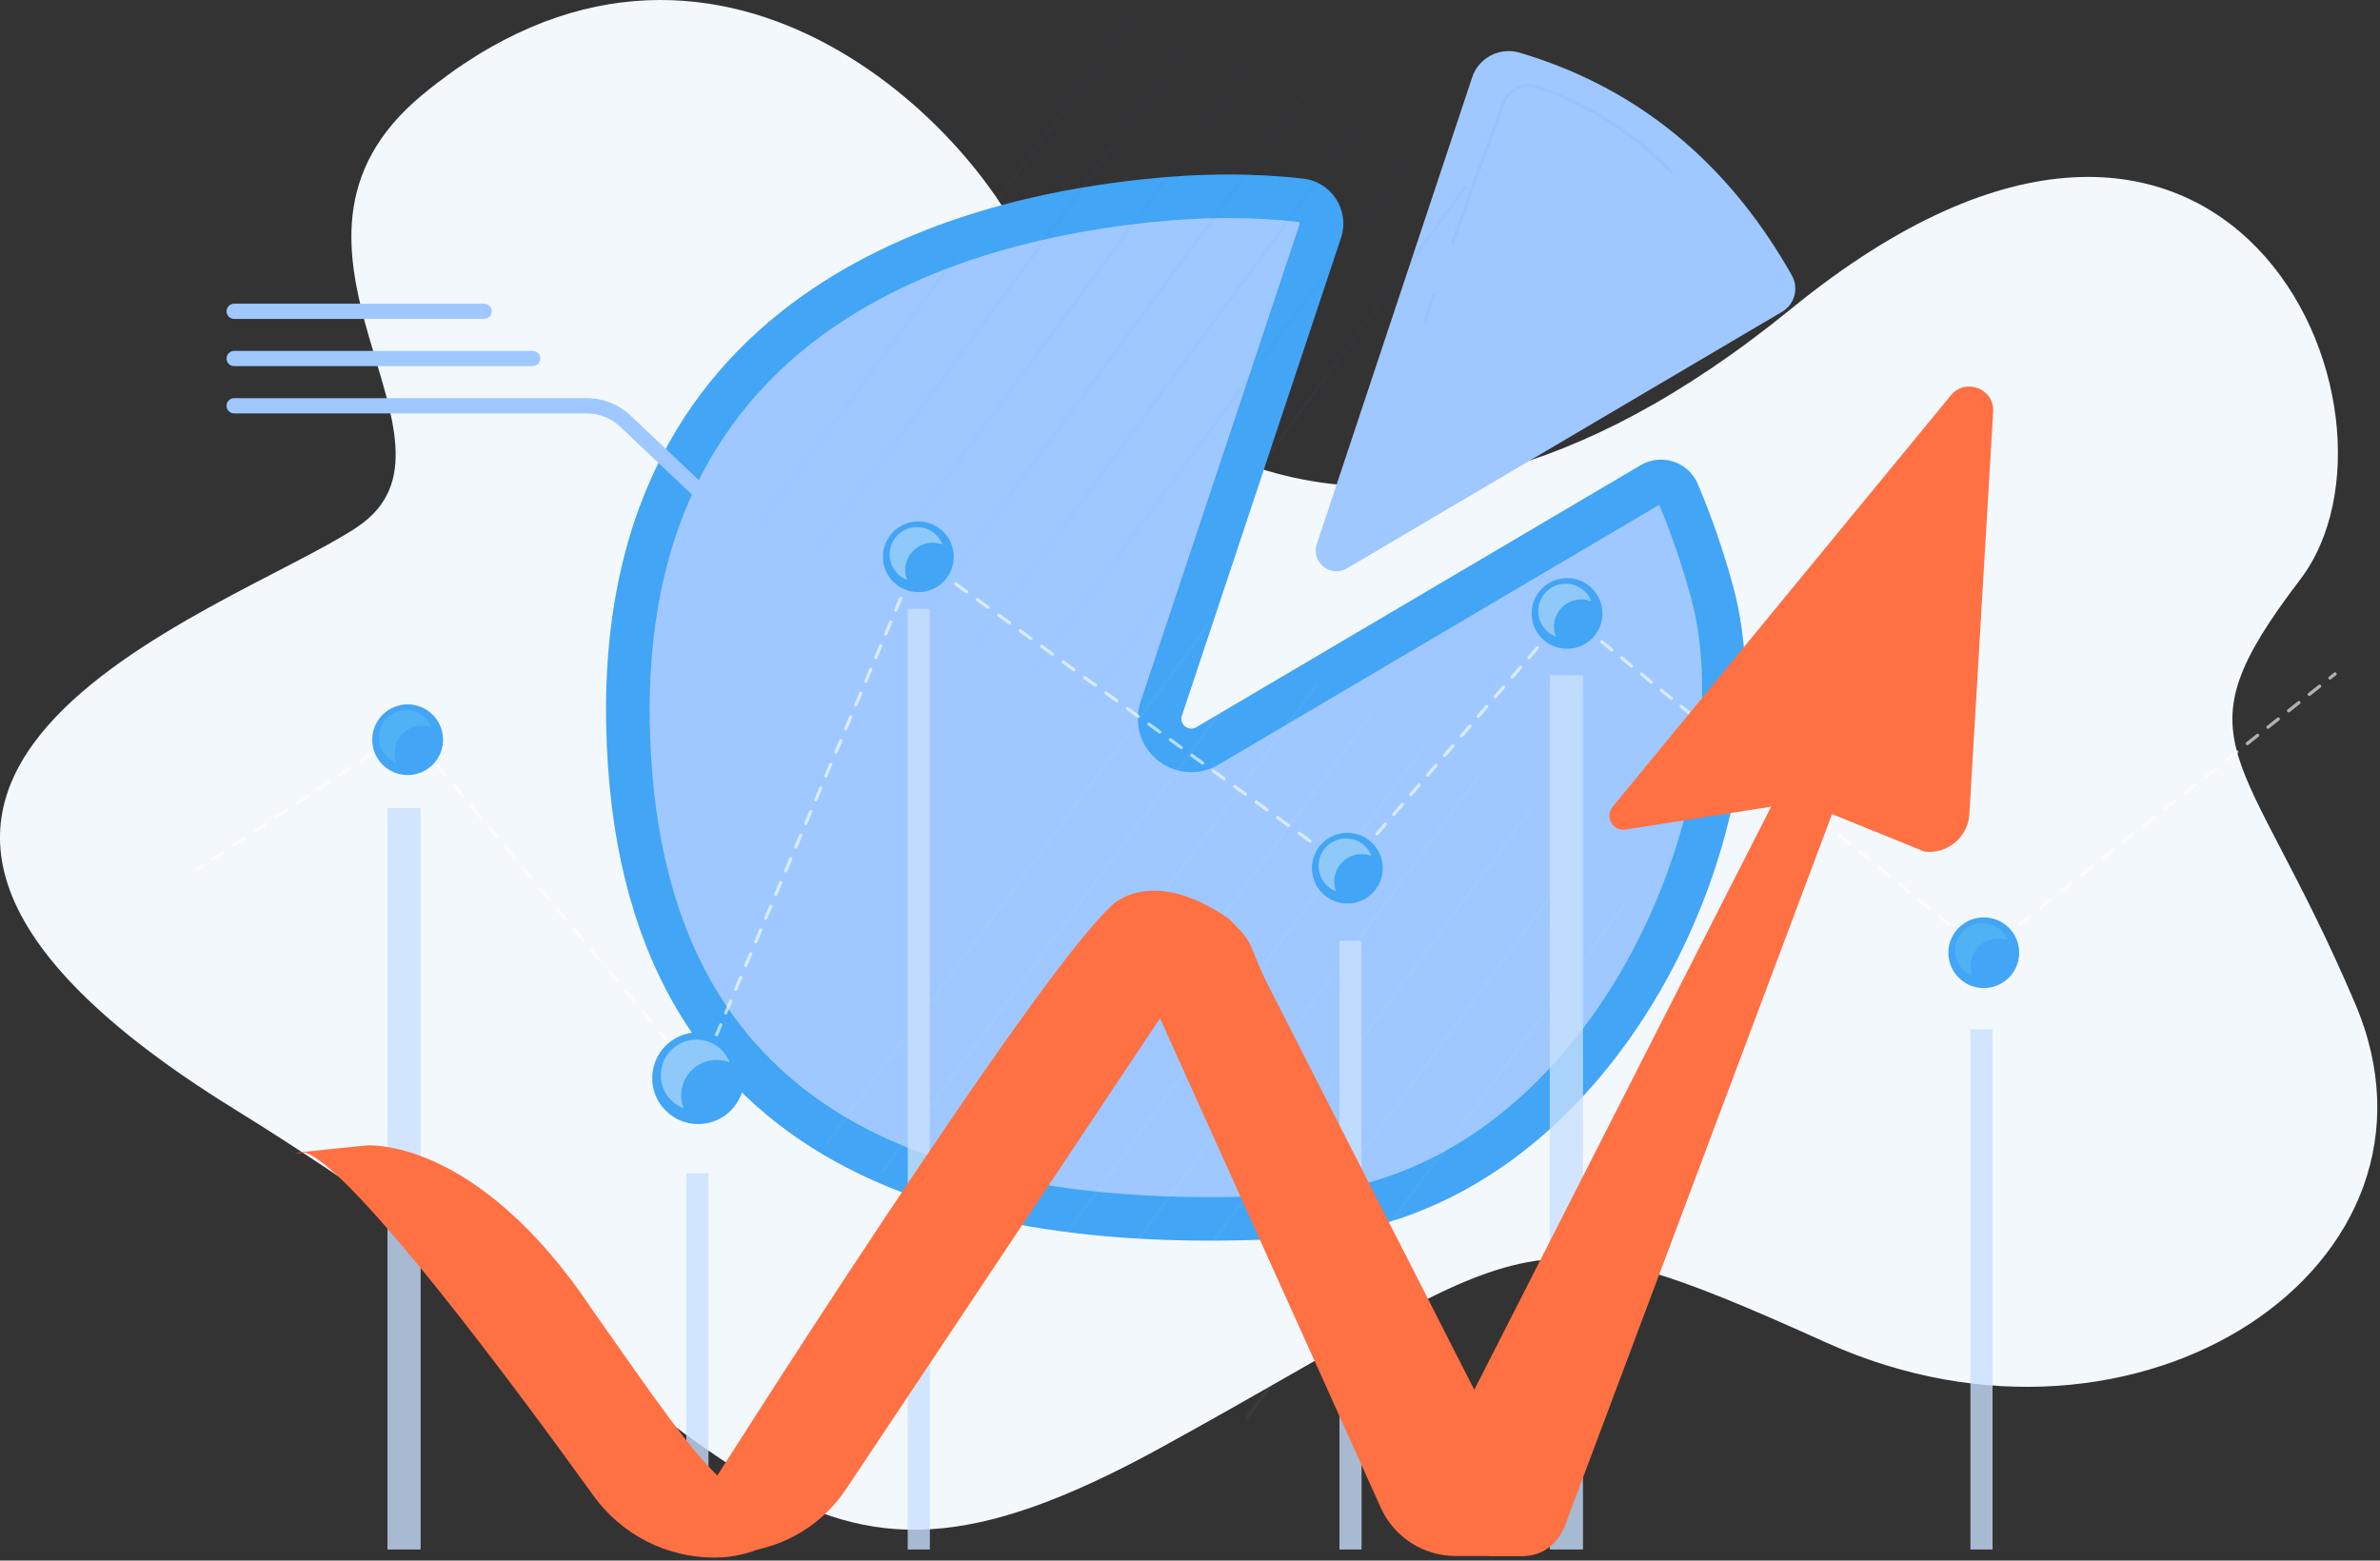 <svg width="215" height="141" viewBox="0 0 215 141" fill="none" xmlns="http://www.w3.org/2000/svg">
<rect x="0" y="0" width="215" height="141" fill="#333333" stroke="none"/>
<path d="M38.189 8.537C21.531 22.281 43.799 39.921 32.262 47.623C20.726 55.324 -27.052 70.343 21.062 100.14C69.175 129.937 70.498 149.681 104.845 130.813C139.192 111.946 136.724 108.556 164.99 121.311C193.256 134.065 222.798 114.221 212.753 90.671C202.709 67.121 196.314 67.414 207.783 52.374C219.253 37.334 201.316 -4.285 161.834 27.879C122.352 60.043 97.64 36.03 93.304 24.001C88.969 11.972 64.515 -13.181 38.189 8.537Z" fill="#F3F8FD"/>
<path d="M148.211 42.031L108.068 65.707C107.36 66.124 106.512 65.442 106.771 64.662L121.142 21.489C121.96 19.033 120.315 16.438 117.739 16.142C113.316 15.631 108.445 15.626 103.078 16.215C91.589 17.478 54.032 23.285 54.756 65.335C55.48 107.384 88.59 113.555 117.435 111.846C146.28 110.137 162.31 73.764 156.527 52.835C155.67 49.736 154.627 46.67 153.363 43.709C152.511 41.71 150.084 40.926 148.211 42.031Z" fill="#42A5F5"/>
<path d="M109.301 108.163C94.455 108.163 82.751 105.335 74.513 99.76C69.697 96.501 65.939 92.202 63.345 86.981C60.405 81.066 58.841 73.76 58.694 65.267C58.41 48.785 64.388 36.513 76.461 28.791C83.594 24.229 92.694 21.313 103.507 20.124C106.081 19.841 108.597 19.698 110.988 19.698C113.154 19.698 115.272 19.816 117.285 20.048C117.312 20.051 117.349 20.055 117.385 20.113C117.427 20.177 117.412 20.223 117.403 20.25L103.033 63.422C102.545 64.888 102.792 66.51 103.694 67.758C104.603 69.016 106.069 69.767 107.615 69.767C108.474 69.767 109.324 69.534 110.071 69.093L149.89 45.608C150.967 48.179 151.921 50.96 152.729 53.881C155.726 64.726 152.057 80.338 143.807 91.845C140.448 96.532 136.544 100.293 132.207 103.024C127.544 105.96 122.495 107.607 117.2 107.921C114.48 108.082 111.823 108.164 109.302 108.164C109.302 108.163 109.302 108.163 109.301 108.163Z" fill="#9EC8FF"/>
<path d="M161.864 24.874C156.699 15.724 148.911 8.199 137.274 4.759C135.479 4.227 133.583 5.21 132.992 6.984L118.957 49.15C118.411 50.79 120.195 52.228 121.686 51.349L160.989 28.168C162.133 27.492 162.517 26.03 161.864 24.874Z" fill="#9EC8FF"/>
<g opacity="0.54">
<path opacity="0.54" d="M131.233 22.01C131.217 22.01 131.2 22.007 131.183 22.001C131.107 21.974 131.067 21.889 131.095 21.812C132.676 17.428 134.628 12.095 135.651 9.306C136.137 7.98 137.62 7.272 138.955 7.729C141.633 8.646 146.771 10.866 151.091 15.453C151.147 15.512 151.144 15.605 151.084 15.661C151.025 15.717 150.932 15.714 150.876 15.654C146.599 11.114 141.511 8.915 138.858 8.007C137.674 7.601 136.358 8.229 135.928 9.406C134.904 12.194 132.952 17.527 131.372 21.911C131.351 21.973 131.293 22.01 131.233 22.01Z" fill="#91B3FA"/>
<path opacity="0.54" d="M128.778 29.054C128.769 29.054 128.761 29.053 128.752 29.052C128.671 29.038 128.618 28.962 128.632 28.881C128.643 28.817 128.677 28.624 129.38 26.617C129.406 26.541 129.491 26.5 129.568 26.527C129.644 26.553 129.685 26.638 129.658 26.714C129.085 28.355 128.941 28.826 128.922 28.933C128.91 29.004 128.849 29.054 128.778 29.054Z" fill="#91B3FA"/>
</g>
<path d="M65.846 47.584C65.676 47.584 65.506 47.521 65.372 47.396L56.012 38.545C55.199 37.775 54.132 37.352 53.011 37.352H21.154C20.773 37.352 20.464 37.044 20.464 36.664C20.464 36.283 20.773 35.975 21.154 35.975H53.011C54.487 35.975 55.889 36.533 56.961 37.546L66.32 46.396C66.597 46.657 66.609 47.093 66.347 47.368C66.211 47.512 66.029 47.584 65.846 47.584Z" fill="#9EC8FF"/>
<path d="M48.121 33.084H21.154C20.774 33.084 20.465 32.775 20.465 32.395C20.465 32.015 20.774 31.706 21.154 31.706H48.121C48.501 31.706 48.81 32.015 48.81 32.395C48.809 32.776 48.501 33.084 48.121 33.084Z" fill="#9EC8FF"/>
<path d="M43.733 28.816H21.155C20.775 28.816 20.466 28.508 20.466 28.128C20.466 27.748 20.775 27.439 21.155 27.439H43.733C44.114 27.439 44.423 27.748 44.423 28.128C44.423 28.508 44.114 28.816 43.733 28.816Z" fill="#9EC8FF"/>
<g opacity="0.19">
<path opacity="0.19" d="M68.665 47.419C68.634 47.419 68.604 47.411 68.577 47.391C68.511 47.343 68.498 47.251 68.546 47.185L102.844 0.527C102.892 0.461 102.985 0.447 103.05 0.495C103.116 0.544 103.13 0.636 103.082 0.702L68.784 47.36C68.754 47.399 68.71 47.419 68.665 47.419Z" fill="url(#paint0_linear)"/>
<path opacity="0.19" d="M73.564 50.142C73.533 50.142 73.503 50.133 73.476 50.114C73.41 50.066 73.397 49.973 73.445 49.907L107.743 3.251C107.791 3.185 107.883 3.171 107.949 3.219C108.015 3.267 108.029 3.36 107.981 3.425L73.683 50.081C73.654 50.121 73.609 50.142 73.564 50.142Z" fill="url(#paint1_linear)"/>
<path opacity="0.19" d="M78.463 52.864C78.433 52.864 78.402 52.855 78.376 52.835C78.31 52.787 78.296 52.695 78.344 52.629L112.642 5.972C112.69 5.906 112.783 5.893 112.849 5.941C112.915 5.989 112.928 6.081 112.88 6.147L78.582 52.804C78.553 52.843 78.508 52.864 78.463 52.864Z" fill="url(#paint2_linear)"/>
<path opacity="0.19" d="M83.362 55.586C83.332 55.586 83.301 55.577 83.275 55.558C83.209 55.51 83.195 55.417 83.243 55.352L117.541 8.694C117.589 8.628 117.682 8.614 117.748 8.662C117.814 8.71 117.827 8.803 117.779 8.868L83.481 55.526C83.453 55.565 83.407 55.586 83.362 55.586Z" fill="url(#paint3_linear)"/>
<path opacity="0.19" d="M88.262 58.308C88.231 58.308 88.201 58.299 88.174 58.279C88.109 58.231 88.095 58.139 88.143 58.073L122.441 11.415C122.489 11.35 122.582 11.336 122.648 11.384C122.713 11.432 122.727 11.524 122.679 11.59L88.381 58.248C88.353 58.287 88.307 58.308 88.262 58.308Z" fill="url(#paint4_linear)"/>
<path opacity="0.19" d="M93.162 61.031C93.131 61.031 93.1 61.022 93.074 61.002C93.008 60.954 92.994 60.862 93.042 60.796L127.34 14.139C127.389 14.073 127.481 14.059 127.547 14.107C127.613 14.156 127.627 14.248 127.578 14.314L93.281 60.971C93.251 61.01 93.207 61.031 93.162 61.031Z" fill="url(#paint5_linear)"/>
<path opacity="0.19" d="M98.06 63.752C98.03 63.752 97.999 63.743 97.973 63.723C97.907 63.675 97.893 63.583 97.941 63.517L132.239 16.859C132.287 16.794 132.38 16.78 132.446 16.828C132.512 16.876 132.525 16.968 132.477 17.034L98.179 63.692C98.151 63.731 98.106 63.752 98.06 63.752Z" fill="url(#paint6_linear)"/>
</g>
<g opacity="0.19">
<path opacity="0.19" d="M74.767 103.354C74.736 103.354 74.706 103.345 74.679 103.325C74.613 103.277 74.6 103.185 74.648 103.119L108.946 56.461C108.994 56.395 109.087 56.382 109.152 56.43C109.218 56.478 109.232 56.57 109.184 56.636L74.886 103.294C74.856 103.333 74.812 103.354 74.767 103.354Z" fill="white"/>
<path opacity="0.19" d="M79.666 106.077C79.635 106.077 79.605 106.068 79.578 106.048C79.512 106 79.499 105.908 79.547 105.842L113.845 59.185C113.893 59.119 113.986 59.105 114.051 59.154C114.117 59.202 114.131 59.294 114.083 59.36L79.785 106.017C79.756 106.056 79.711 106.077 79.666 106.077Z" fill="white"/>
<path opacity="0.19" d="M84.565 108.798C84.535 108.798 84.504 108.789 84.478 108.77C84.412 108.722 84.398 108.629 84.446 108.563L118.744 61.907C118.792 61.841 118.885 61.827 118.951 61.875C119.017 61.923 119.03 62.016 118.982 62.081L84.684 108.738C84.655 108.778 84.611 108.798 84.565 108.798Z" fill="white"/>
<path opacity="0.19" d="M89.464 111.521C89.434 111.521 89.403 111.512 89.377 111.492C89.311 111.444 89.297 111.352 89.345 111.286L123.643 64.629C123.691 64.563 123.784 64.549 123.85 64.597C123.916 64.646 123.929 64.738 123.881 64.804L89.583 111.461C89.555 111.5 89.509 111.521 89.464 111.521Z" fill="white"/>
<path opacity="0.19" d="M94.364 114.242C94.333 114.242 94.303 114.234 94.276 114.214C94.21 114.166 94.196 114.073 94.245 114.008L128.542 67.35C128.591 67.284 128.683 67.27 128.749 67.318C128.815 67.367 128.829 67.459 128.781 67.525L94.483 114.183C94.454 114.222 94.409 114.242 94.364 114.242Z" fill="white"/>
<path opacity="0.19" d="M99.263 116.965C99.233 116.965 99.203 116.956 99.176 116.936C99.11 116.888 99.096 116.796 99.144 116.73L133.442 70.072C133.491 70.006 133.583 69.993 133.649 70.041C133.715 70.089 133.729 70.181 133.68 70.247L99.382 116.905C99.353 116.944 99.309 116.965 99.263 116.965Z" fill="white"/>
<path opacity="0.19" d="M108.177 124.492C108.146 124.492 108.116 124.483 108.089 124.464C108.023 124.415 108.009 124.323 108.058 124.257L142.356 77.599C142.404 77.534 142.496 77.52 142.562 77.568C142.628 77.616 142.642 77.708 142.594 77.774L108.296 124.432C108.267 124.471 108.222 124.492 108.177 124.492Z" fill="white"/>
<path opacity="0.19" d="M112.633 128.256C112.603 128.256 112.572 128.247 112.546 128.227C112.48 128.179 112.466 128.087 112.514 128.021L146.812 81.364C146.86 81.299 146.953 81.285 147.019 81.333C147.085 81.381 147.098 81.473 147.05 81.539L112.752 128.196C112.724 128.235 112.678 128.256 112.633 128.256Z" fill="white"/>
<path opacity="0.19" d="M104.162 119.688C104.132 119.688 104.101 119.679 104.075 119.659C104.009 119.611 103.995 119.519 104.043 119.453L138.341 72.795C138.39 72.729 138.482 72.715 138.548 72.763C138.614 72.812 138.628 72.904 138.579 72.97L104.281 119.628C104.253 119.666 104.208 119.688 104.162 119.688Z" fill="white"/>
</g>
<path opacity="0.61" d="M17.779 78.737C17.731 78.737 17.685 78.715 17.656 78.671C17.611 78.604 17.63 78.512 17.697 78.467L18.188 78.14C18.256 78.095 18.348 78.114 18.393 78.181C18.438 78.249 18.42 78.341 18.352 78.386L17.861 78.713C17.836 78.729 17.808 78.737 17.779 78.737Z" fill="white"/>
<path opacity="0.61" d="M19.221 77.778C19.173 77.778 19.127 77.756 19.098 77.713C19.053 77.645 19.072 77.553 19.14 77.508L20.09 76.877C20.158 76.832 20.25 76.85 20.295 76.918C20.34 76.986 20.321 77.077 20.253 77.122L19.303 77.754C19.279 77.771 19.25 77.778 19.221 77.778ZM21.123 76.514C21.075 76.514 21.029 76.492 21 76.449C20.955 76.381 20.974 76.29 21.042 76.244L21.992 75.613C22.06 75.568 22.151 75.586 22.197 75.654C22.242 75.722 22.223 75.813 22.155 75.858L21.205 76.49C21.179 76.507 21.151 76.514 21.123 76.514ZM23.024 75.251C22.976 75.251 22.93 75.229 22.901 75.186C22.856 75.118 22.875 75.026 22.942 74.981L23.893 74.35C23.961 74.305 24.052 74.323 24.098 74.391C24.143 74.459 24.124 74.55 24.056 74.595L23.106 75.227C23.081 75.243 23.053 75.251 23.024 75.251ZM24.926 73.987C24.878 73.987 24.831 73.965 24.803 73.921C24.758 73.854 24.776 73.762 24.844 73.717L25.795 73.086C25.863 73.04 25.954 73.059 25.999 73.127C26.045 73.195 26.026 73.286 25.958 73.331L25.008 73.963C24.982 73.979 24.953 73.987 24.926 73.987ZM26.827 72.723C26.779 72.723 26.732 72.701 26.704 72.657C26.659 72.59 26.677 72.498 26.745 72.453L27.696 71.822C27.763 71.776 27.855 71.795 27.9 71.863C27.945 71.931 27.927 72.022 27.859 72.067L26.909 72.699C26.884 72.715 26.855 72.723 26.827 72.723ZM28.729 71.459C28.68 71.459 28.634 71.437 28.606 71.393C28.56 71.326 28.579 71.234 28.647 71.189L29.597 70.558C29.665 70.512 29.757 70.531 29.802 70.599C29.847 70.667 29.829 70.758 29.761 70.803L28.81 71.435C28.785 71.451 28.756 71.459 28.729 71.459ZM30.631 70.196C30.582 70.196 30.536 70.174 30.508 70.13C30.462 70.062 30.481 69.971 30.549 69.926L31.499 69.294C31.567 69.249 31.659 69.268 31.704 69.336C31.749 69.403 31.73 69.495 31.663 69.54L30.712 70.172C30.686 70.187 30.658 70.196 30.631 70.196ZM32.531 68.932C32.483 68.932 32.437 68.909 32.408 68.866C32.363 68.799 32.382 68.707 32.45 68.662L33.4 68.03C33.468 67.985 33.559 68.004 33.605 68.072C33.65 68.139 33.631 68.231 33.563 68.276L32.613 68.907C32.587 68.924 32.56 68.932 32.531 68.932ZM34.433 67.668C34.386 67.668 34.339 67.645 34.31 67.602C34.265 67.534 34.284 67.443 34.352 67.398L35.302 66.766C35.37 66.721 35.461 66.74 35.507 66.808C35.552 66.875 35.533 66.967 35.465 67.012L34.515 67.644C34.489 67.66 34.461 67.668 34.433 67.668Z" fill="white"/>
<path opacity="0.61" d="M37.203 66.531C37.161 66.531 37.118 66.513 37.09 66.478L36.797 66.126L36.416 66.379C36.348 66.425 36.257 66.406 36.211 66.338C36.166 66.27 36.185 66.179 36.253 66.134L36.743 65.807C36.806 65.765 36.891 65.777 36.938 65.835L37.316 66.288C37.368 66.351 37.359 66.443 37.297 66.495C37.27 66.519 37.236 66.531 37.203 66.531Z" fill="white"/>
<path opacity="0.61" d="M61.922 96.186C61.88 96.186 61.837 96.168 61.809 96.132L61.036 95.205C60.984 95.142 60.993 95.05 61.055 94.998C61.118 94.946 61.211 94.955 61.263 95.017L62.035 95.944C62.087 96.007 62.078 96.099 62.016 96.151C61.989 96.174 61.955 96.186 61.922 96.186ZM60.377 94.332C60.335 94.332 60.293 94.314 60.264 94.279L59.492 93.352C59.44 93.289 59.448 93.197 59.51 93.145C59.573 93.093 59.666 93.102 59.718 93.163L60.49 94.091C60.542 94.153 60.534 94.246 60.472 94.298C60.444 94.32 60.411 94.332 60.377 94.332ZM58.833 92.478C58.79 92.478 58.748 92.46 58.719 92.425L57.947 91.498C57.895 91.435 57.904 91.342 57.966 91.29C58.029 91.238 58.121 91.247 58.173 91.309L58.946 92.236C58.998 92.299 58.989 92.391 58.927 92.443C58.899 92.467 58.865 92.478 58.833 92.478ZM57.287 90.624C57.245 90.624 57.202 90.607 57.174 90.571L56.401 89.644C56.349 89.581 56.358 89.489 56.42 89.437C56.483 89.385 56.575 89.394 56.628 89.456L57.4 90.383C57.452 90.446 57.443 90.538 57.381 90.59C57.354 90.614 57.32 90.624 57.287 90.624ZM55.742 88.771C55.7 88.771 55.658 88.753 55.629 88.718L54.857 87.791C54.804 87.728 54.813 87.636 54.875 87.584C54.938 87.532 55.031 87.54 55.083 87.602L55.855 88.529C55.907 88.592 55.899 88.685 55.837 88.737C55.809 88.76 55.776 88.771 55.742 88.771ZM54.197 86.918C54.155 86.918 54.113 86.9 54.084 86.865L53.312 85.938C53.26 85.875 53.269 85.782 53.331 85.73C53.394 85.678 53.486 85.687 53.538 85.749L54.311 86.676C54.363 86.739 54.354 86.831 54.292 86.883C54.264 86.907 54.231 86.918 54.197 86.918ZM52.653 85.064C52.611 85.064 52.568 85.047 52.54 85.011L51.767 84.085C51.715 84.022 51.724 83.93 51.786 83.878C51.849 83.826 51.941 83.835 51.994 83.897L52.766 84.824C52.818 84.887 52.809 84.979 52.747 85.031C52.72 85.054 52.686 85.064 52.653 85.064ZM51.108 83.211C51.066 83.211 51.023 83.193 50.995 83.158L50.223 82.231C50.17 82.168 50.179 82.076 50.241 82.024C50.304 81.972 50.397 81.98 50.449 82.042L51.221 82.969C51.273 83.032 51.264 83.125 51.203 83.177C51.174 83.2 51.141 83.211 51.108 83.211ZM49.562 81.358C49.52 81.358 49.478 81.34 49.449 81.305L48.677 80.377C48.625 80.315 48.634 80.222 48.696 80.17C48.759 80.118 48.851 80.127 48.903 80.189L49.676 81.115C49.728 81.178 49.719 81.27 49.657 81.322C49.629 81.347 49.596 81.358 49.562 81.358ZM48.018 79.504C47.975 79.504 47.933 79.487 47.905 79.451L47.132 78.524C47.08 78.461 47.089 78.369 47.151 78.317C47.214 78.265 47.306 78.274 47.359 78.336L48.131 79.263C48.183 79.326 48.174 79.418 48.112 79.47C48.085 79.494 48.051 79.504 48.018 79.504ZM46.473 77.651C46.431 77.651 46.389 77.633 46.36 77.598L45.588 76.671C45.535 76.608 45.544 76.516 45.606 76.464C45.669 76.412 45.762 76.42 45.814 76.482L46.586 77.408C46.638 77.471 46.63 77.564 46.568 77.616C46.54 77.64 46.507 77.651 46.473 77.651ZM44.928 75.798C44.886 75.798 44.844 75.78 44.815 75.745L44.043 74.817C43.991 74.755 44 74.662 44.062 74.61C44.125 74.558 44.217 74.567 44.269 74.629L45.041 75.556C45.094 75.619 45.085 75.711 45.023 75.763C44.994 75.787 44.961 75.798 44.928 75.798ZM43.383 73.944C43.34 73.944 43.298 73.927 43.27 73.891L42.497 72.965C42.445 72.902 42.454 72.81 42.516 72.758C42.579 72.706 42.671 72.715 42.724 72.776L43.496 73.704C43.548 73.767 43.539 73.859 43.477 73.911C43.45 73.933 43.416 73.944 43.383 73.944ZM41.838 72.091C41.796 72.091 41.753 72.073 41.725 72.038L40.953 71.111C40.9 71.048 40.909 70.956 40.971 70.904C41.034 70.852 41.127 70.86 41.179 70.922L41.951 71.849C42.003 71.912 41.995 72.005 41.932 72.057C41.905 72.08 41.871 72.091 41.838 72.091ZM40.293 70.238C40.251 70.238 40.209 70.22 40.18 70.185L39.408 69.257C39.356 69.195 39.365 69.102 39.427 69.05C39.489 68.998 39.582 69.007 39.634 69.069L40.407 69.995C40.459 70.058 40.45 70.15 40.388 70.202C40.36 70.227 40.327 70.238 40.293 70.238ZM38.749 68.384C38.706 68.384 38.664 68.367 38.636 68.331L37.863 67.404C37.811 67.341 37.82 67.249 37.882 67.197C37.945 67.145 38.037 67.154 38.09 67.216L38.862 68.143C38.914 68.206 38.905 68.298 38.843 68.35C38.815 68.373 38.781 68.384 38.749 68.384Z" fill="white"/>
<path opacity="0.61" d="M63.072 97.565C63.029 97.565 62.986 97.545 62.959 97.511L62.581 97.059C62.529 96.996 62.538 96.903 62.6 96.852C62.663 96.799 62.755 96.808 62.807 96.87L63.03 97.137L63.164 96.817C63.196 96.743 63.282 96.707 63.357 96.739C63.432 96.77 63.467 96.856 63.436 96.931L63.207 97.474C63.187 97.521 63.144 97.555 63.093 97.563C63.087 97.565 63.079 97.565 63.072 97.565Z" fill="white"/>
<path opacity="0.61" d="M63.753 95.952C63.734 95.952 63.714 95.948 63.696 95.94C63.621 95.909 63.586 95.822 63.617 95.748L64.069 94.677C64.1 94.602 64.187 94.567 64.261 94.598C64.336 94.63 64.372 94.716 64.34 94.791L63.889 95.861C63.865 95.917 63.811 95.952 63.753 95.952ZM64.657 93.811C64.638 93.811 64.619 93.807 64.6 93.799C64.525 93.767 64.49 93.681 64.521 93.606L64.973 92.536C65.004 92.461 65.091 92.426 65.166 92.457C65.24 92.489 65.276 92.575 65.244 92.65L64.793 93.72C64.769 93.777 64.714 93.811 64.657 93.811ZM65.56 91.671C65.541 91.671 65.522 91.667 65.503 91.659C65.428 91.627 65.393 91.541 65.424 91.466L65.876 90.396C65.907 90.321 65.994 90.286 66.069 90.317C66.144 90.349 66.179 90.435 66.147 90.51L65.696 91.58C65.673 91.636 65.618 91.671 65.56 91.671ZM66.464 89.529C66.446 89.529 66.426 89.525 66.407 89.518C66.332 89.486 66.297 89.4 66.329 89.325L66.78 88.254C66.812 88.18 66.898 88.144 66.973 88.176C67.048 88.207 67.083 88.294 67.052 88.368L66.6 89.439C66.576 89.496 66.521 89.529 66.464 89.529ZM67.368 87.389C67.35 87.389 67.33 87.385 67.311 87.377C67.237 87.346 67.201 87.26 67.233 87.185L67.684 86.114C67.716 86.04 67.802 86.004 67.877 86.036C67.952 86.067 67.987 86.154 67.956 86.228L67.504 87.299C67.481 87.355 67.425 87.389 67.368 87.389ZM68.272 85.248C68.253 85.248 68.233 85.244 68.215 85.236C68.14 85.205 68.104 85.118 68.136 85.044L68.588 83.973C68.619 83.899 68.706 83.863 68.78 83.895C68.855 83.926 68.891 84.013 68.859 84.087L68.407 85.158C68.384 85.215 68.33 85.248 68.272 85.248ZM69.176 83.108C69.157 83.108 69.138 83.104 69.119 83.096C69.044 83.065 69.009 82.978 69.04 82.904L69.492 81.833C69.523 81.758 69.61 81.723 69.684 81.754C69.759 81.786 69.795 81.872 69.763 81.947L69.312 83.018C69.288 83.074 69.233 83.108 69.176 83.108ZM70.079 80.967C70.06 80.967 70.041 80.963 70.022 80.955C69.947 80.924 69.912 80.837 69.943 80.763L70.395 79.692C70.426 79.617 70.513 79.582 70.588 79.613C70.662 79.645 70.698 79.731 70.666 79.806L70.215 80.876C70.191 80.933 70.137 80.967 70.079 80.967ZM70.983 78.827C70.965 78.827 70.945 78.823 70.926 78.815C70.851 78.784 70.816 78.697 70.847 78.622L71.299 77.552C71.331 77.477 71.417 77.442 71.492 77.473C71.567 77.505 71.602 77.591 71.571 77.666L71.119 78.736C71.095 78.792 71.04 78.827 70.983 78.827ZM71.886 76.686C71.868 76.686 71.848 76.682 71.829 76.674C71.755 76.642 71.719 76.556 71.751 76.481L72.202 75.411C72.234 75.336 72.32 75.301 72.395 75.332C72.47 75.364 72.505 75.45 72.474 75.525L72.022 76.595C72 76.652 71.945 76.686 71.886 76.686ZM72.791 74.545C72.772 74.545 72.752 74.541 72.734 74.534C72.659 74.502 72.623 74.416 72.655 74.341L73.106 73.271C73.138 73.196 73.225 73.161 73.299 73.192C73.374 73.223 73.409 73.31 73.378 73.385L72.926 74.455C72.903 74.511 72.848 74.545 72.791 74.545ZM73.695 72.404C73.676 72.404 73.656 72.4 73.638 72.392C73.563 72.361 73.528 72.275 73.559 72.2L74.011 71.129C74.042 71.055 74.129 71.019 74.204 71.051C74.278 71.082 74.314 71.169 74.282 71.243L73.831 72.314C73.807 72.371 73.752 72.404 73.695 72.404ZM74.598 70.264C74.579 70.264 74.56 70.26 74.541 70.252C74.466 70.221 74.431 70.135 74.462 70.06L74.914 68.989C74.945 68.915 75.032 68.879 75.107 68.911C75.181 68.942 75.217 69.029 75.185 69.103L74.734 70.174C74.71 70.23 74.656 70.264 74.598 70.264ZM75.502 68.123C75.484 68.123 75.464 68.119 75.445 68.111C75.37 68.08 75.335 67.993 75.366 67.919L75.818 66.848C75.85 66.773 75.936 66.738 76.011 66.77C76.086 66.801 76.121 66.888 76.09 66.962L75.638 68.033C75.614 68.09 75.559 68.123 75.502 68.123ZM76.405 65.983C76.387 65.983 76.367 65.979 76.348 65.971C76.273 65.94 76.238 65.853 76.27 65.779L76.721 64.708C76.753 64.633 76.839 64.598 76.914 64.629C76.989 64.661 77.024 64.747 76.993 64.822L76.541 65.892C76.518 65.948 76.463 65.983 76.405 65.983ZM77.31 63.842C77.291 63.842 77.271 63.838 77.252 63.83C77.178 63.798 77.142 63.712 77.174 63.638L77.625 62.567C77.657 62.492 77.743 62.457 77.818 62.488C77.893 62.52 77.928 62.606 77.897 62.681L77.445 63.751C77.422 63.808 77.367 63.842 77.31 63.842ZM78.213 61.702C78.194 61.702 78.174 61.698 78.156 61.69C78.081 61.658 78.046 61.572 78.077 61.497L78.529 60.427C78.56 60.352 78.647 60.317 78.721 60.348C78.796 60.38 78.832 60.466 78.8 60.541L78.349 61.611C78.326 61.667 78.271 61.702 78.213 61.702ZM79.117 59.56C79.098 59.56 79.079 59.557 79.06 59.549C78.985 59.517 78.95 59.431 78.981 59.356L79.433 58.286C79.464 58.211 79.551 58.176 79.626 58.207C79.7 58.239 79.736 58.325 79.704 58.4L79.253 59.47C79.229 59.527 79.174 59.56 79.117 59.56ZM80.021 57.42C80.002 57.42 79.983 57.416 79.964 57.409C79.889 57.377 79.854 57.291 79.885 57.216L80.337 56.145C80.368 56.071 80.455 56.035 80.53 56.067C80.605 56.098 80.64 56.185 80.609 56.259L80.157 57.33C80.133 57.386 80.078 57.42 80.021 57.42ZM80.924 55.279C80.906 55.279 80.886 55.275 80.867 55.267C80.793 55.236 80.757 55.15 80.789 55.075L81.24 54.004C81.272 53.93 81.358 53.894 81.433 53.926C81.508 53.957 81.543 54.044 81.512 54.118L81.06 55.189C81.037 55.246 80.982 55.279 80.924 55.279ZM81.829 53.139C81.81 53.139 81.79 53.135 81.771 53.127C81.697 53.096 81.661 53.009 81.693 52.935L82.144 51.864C82.176 51.79 82.262 51.754 82.337 51.786C82.412 51.817 82.447 51.904 82.416 51.978L81.964 53.049C81.941 53.105 81.886 53.139 81.829 53.139Z" fill="white"/>
<path opacity="0.61" d="M82.732 50.998C82.713 50.998 82.693 50.994 82.675 50.986C82.6 50.955 82.564 50.868 82.596 50.794L82.825 50.25C82.843 50.209 82.878 50.178 82.922 50.166C82.965 50.154 83.011 50.162 83.048 50.189L83.525 50.535C83.591 50.583 83.606 50.676 83.557 50.742C83.509 50.807 83.418 50.822 83.351 50.774L83.024 50.536L82.867 50.908C82.844 50.965 82.79 50.998 82.732 50.998Z" fill="white"/>
<path opacity="0.61" d="M120.268 77.539C120.237 77.539 120.208 77.53 120.181 77.511L119.212 76.808C119.146 76.759 119.131 76.667 119.179 76.601C119.228 76.535 119.319 76.521 119.386 76.569L120.355 77.272C120.421 77.32 120.436 77.412 120.388 77.478C120.358 77.519 120.313 77.539 120.268 77.539ZM118.329 76.132C118.299 76.132 118.269 76.123 118.243 76.103L117.274 75.4C117.208 75.352 117.193 75.26 117.241 75.194C117.289 75.128 117.381 75.113 117.448 75.161L118.417 75.865C118.483 75.913 118.498 76.005 118.449 76.071C118.42 76.111 118.375 76.132 118.329 76.132ZM116.391 74.724C116.361 74.724 116.331 74.715 116.304 74.696L115.335 73.993C115.269 73.944 115.255 73.852 115.303 73.786C115.351 73.721 115.443 73.706 115.51 73.754L116.479 74.457C116.545 74.505 116.559 74.598 116.511 74.663C116.482 74.704 116.436 74.724 116.391 74.724ZM114.453 73.318C114.422 73.318 114.393 73.309 114.366 73.289L113.397 72.586C113.331 72.538 113.316 72.446 113.365 72.38C113.413 72.314 113.504 72.299 113.571 72.347L114.54 73.051C114.606 73.099 114.621 73.191 114.573 73.257C114.543 73.296 114.498 73.318 114.453 73.318ZM112.514 71.91C112.483 71.91 112.454 71.901 112.427 71.882L111.458 71.179C111.392 71.13 111.377 71.038 111.425 70.972C111.474 70.907 111.565 70.892 111.632 70.94L112.601 71.643C112.667 71.691 112.682 71.784 112.634 71.85C112.604 71.889 112.56 71.91 112.514 71.91ZM110.575 70.503C110.545 70.503 110.515 70.494 110.489 70.474L109.52 69.771C109.454 69.723 109.439 69.631 109.487 69.565C109.535 69.499 109.627 69.484 109.694 69.532L110.663 70.236C110.729 70.284 110.744 70.376 110.695 70.442C110.666 70.482 110.622 70.503 110.575 70.503ZM108.637 69.096C108.607 69.096 108.577 69.087 108.551 69.067L107.581 68.364C107.516 68.316 107.501 68.223 107.549 68.157C107.597 68.092 107.689 68.077 107.756 68.125L108.725 68.828C108.791 68.876 108.805 68.969 108.757 69.035C108.728 69.075 108.683 69.096 108.637 69.096ZM106.699 67.688C106.668 67.688 106.639 67.679 106.612 67.659L105.643 66.956C105.577 66.908 105.563 66.816 105.611 66.75C105.659 66.684 105.75 66.669 105.817 66.718L106.786 67.421C106.852 67.469 106.867 67.561 106.819 67.627C106.789 67.667 106.744 67.688 106.699 67.688ZM104.761 66.282C104.73 66.282 104.701 66.273 104.674 66.253L103.705 65.55C103.639 65.502 103.624 65.409 103.672 65.344C103.721 65.278 103.812 65.263 103.879 65.311L104.848 66.014C104.914 66.062 104.929 66.155 104.881 66.221C104.851 66.26 104.806 66.282 104.761 66.282ZM102.822 64.874C102.792 64.874 102.762 64.865 102.736 64.846L101.767 64.142C101.701 64.094 101.686 64.002 101.734 63.936C101.782 63.87 101.874 63.856 101.941 63.904L102.91 64.607C102.976 64.655 102.991 64.747 102.942 64.813C102.913 64.853 102.868 64.874 102.822 64.874ZM100.884 63.467C100.854 63.467 100.824 63.458 100.798 63.438L99.829 62.735C99.763 62.687 99.748 62.594 99.796 62.529C99.844 62.463 99.936 62.448 100.003 62.496L100.972 63.2C101.038 63.248 101.052 63.34 101.004 63.406C100.975 63.446 100.929 63.467 100.884 63.467ZM98.946 62.059C98.915 62.059 98.886 62.05 98.859 62.031L97.89 61.328C97.824 61.279 97.81 61.187 97.858 61.121C97.906 61.055 97.998 61.041 98.064 61.089L99.034 61.792C99.099 61.84 99.114 61.932 99.066 61.998C99.037 62.039 98.991 62.059 98.946 62.059ZM97.007 60.653C96.976 60.653 96.947 60.644 96.92 60.624L95.951 59.921C95.885 59.873 95.87 59.781 95.919 59.715C95.967 59.649 96.058 59.634 96.125 59.682L97.094 60.386C97.16 60.434 97.175 60.526 97.127 60.592C97.097 60.631 97.053 60.653 97.007 60.653ZM95.069 59.245C95.038 59.245 95.008 59.236 94.982 59.217L94.013 58.514C93.947 58.465 93.932 58.373 93.98 58.307C94.028 58.242 94.12 58.227 94.187 58.275L95.156 58.978C95.222 59.026 95.237 59.119 95.189 59.184C95.159 59.224 95.115 59.245 95.069 59.245ZM93.13 57.838C93.1 57.838 93.07 57.829 93.044 57.809L92.075 57.106C92.009 57.058 91.994 56.966 92.042 56.9C92.09 56.834 92.183 56.819 92.249 56.867L93.218 57.571C93.284 57.619 93.299 57.711 93.25 57.777C93.221 57.817 93.175 57.838 93.13 57.838ZM91.192 56.43C91.162 56.43 91.132 56.422 91.105 56.402L90.136 55.699C90.07 55.651 90.056 55.558 90.104 55.492C90.152 55.427 90.243 55.412 90.311 55.46L91.28 56.163C91.346 56.211 91.36 56.304 91.312 56.37C91.282 56.41 91.237 56.43 91.192 56.43ZM89.254 55.023C89.223 55.023 89.194 55.014 89.167 54.995L88.198 54.291C88.132 54.243 88.117 54.151 88.166 54.085C88.214 54.019 88.305 54.005 88.372 54.053L89.341 54.756C89.407 54.804 89.422 54.896 89.374 54.962C89.344 55.002 89.299 55.023 89.254 55.023ZM87.316 53.617C87.285 53.617 87.255 53.608 87.229 53.588L86.26 52.885C86.194 52.837 86.179 52.744 86.227 52.678C86.276 52.613 86.367 52.598 86.434 52.646L87.403 53.349C87.469 53.398 87.484 53.49 87.436 53.556C87.406 53.595 87.361 53.617 87.316 53.617ZM85.377 52.209C85.347 52.209 85.317 52.2 85.291 52.181L84.322 51.477C84.256 51.429 84.241 51.337 84.289 51.271C84.337 51.205 84.429 51.191 84.496 51.239L85.465 51.942C85.531 51.99 85.546 52.082 85.497 52.148C85.468 52.187 85.423 52.209 85.377 52.209Z" fill="white"/>
<path opacity="0.61" d="M121.714 78.589C121.683 78.589 121.653 78.58 121.627 78.561L121.15 78.214C121.084 78.166 121.07 78.073 121.118 78.008C121.166 77.942 121.257 77.927 121.324 77.975L121.691 78.242L121.987 77.898C122.041 77.837 122.134 77.83 122.196 77.883C122.258 77.936 122.265 78.029 122.212 78.091L121.827 78.538C121.798 78.571 121.756 78.589 121.714 78.589Z" fill="white"/>
<path opacity="0.61" d="M122.862 77.258C122.827 77.258 122.794 77.246 122.765 77.223C122.703 77.17 122.696 77.076 122.75 77.015L123.513 76.13C123.566 76.068 123.66 76.061 123.722 76.114C123.784 76.167 123.791 76.26 123.737 76.322L122.974 77.207C122.944 77.241 122.903 77.258 122.862 77.258ZM124.388 75.488C124.353 75.488 124.32 75.477 124.291 75.453C124.229 75.4 124.222 75.307 124.276 75.245L125.039 74.36C125.092 74.298 125.186 74.291 125.248 74.344C125.31 74.397 125.317 74.49 125.263 74.552L124.5 75.437C124.47 75.471 124.429 75.488 124.388 75.488ZM125.914 73.719C125.879 73.719 125.846 73.707 125.817 73.683C125.755 73.63 125.748 73.537 125.802 73.475L126.565 72.59C126.618 72.528 126.712 72.521 126.774 72.574C126.836 72.627 126.843 72.721 126.789 72.782L126.026 73.667C125.996 73.701 125.955 73.719 125.914 73.719ZM127.44 71.949C127.405 71.949 127.372 71.937 127.343 71.913C127.281 71.86 127.274 71.767 127.328 71.705L128.091 70.82C128.144 70.758 128.238 70.751 128.3 70.804C128.362 70.858 128.368 70.951 128.315 71.013L127.552 71.898C127.522 71.931 127.482 71.949 127.44 71.949ZM128.966 70.179C128.931 70.179 128.898 70.167 128.869 70.143C128.807 70.09 128.8 69.997 128.854 69.935L129.616 69.05C129.669 68.988 129.763 68.981 129.825 69.035C129.887 69.088 129.894 69.181 129.84 69.243L129.077 70.128C129.049 70.161 129.008 70.179 128.966 70.179ZM130.492 68.409C130.457 68.409 130.424 68.397 130.395 68.374C130.333 68.32 130.326 68.227 130.38 68.165L131.143 67.28C131.196 67.219 131.29 67.212 131.352 67.265C131.414 67.318 131.42 67.411 131.367 67.473L130.604 68.358C130.575 68.391 130.534 68.409 130.492 68.409ZM132.019 66.639C131.984 66.639 131.951 66.627 131.922 66.604C131.86 66.551 131.853 66.457 131.907 66.395L132.669 65.511C132.722 65.449 132.816 65.442 132.878 65.495C132.94 65.548 132.946 65.641 132.893 65.703L132.13 66.588C132.101 66.621 132.06 66.639 132.019 66.639ZM133.545 64.869C133.51 64.869 133.477 64.857 133.448 64.834C133.386 64.781 133.379 64.688 133.432 64.626L134.196 63.741C134.249 63.679 134.343 63.672 134.405 63.725C134.467 63.778 134.473 63.871 134.42 63.933L133.657 64.818C133.627 64.852 133.586 64.869 133.545 64.869ZM135.071 63.099C135.036 63.099 135.003 63.087 134.974 63.064C134.912 63.011 134.905 62.918 134.958 62.856L135.721 61.971C135.774 61.909 135.868 61.902 135.93 61.955C135.992 62.008 135.998 62.101 135.945 62.163L135.183 63.048C135.153 63.082 135.112 63.099 135.071 63.099ZM136.597 61.33C136.562 61.33 136.529 61.318 136.5 61.294C136.438 61.241 136.431 61.148 136.484 61.086L137.248 60.201C137.301 60.139 137.395 60.132 137.457 60.185C137.519 60.238 137.525 60.332 137.472 60.394L136.709 61.278C136.679 61.312 136.638 61.33 136.597 61.33ZM138.123 59.56C138.088 59.56 138.055 59.548 138.026 59.524C137.964 59.471 137.957 59.378 138.01 59.316L138.774 58.431C138.827 58.369 138.921 58.362 138.983 58.415C139.045 58.468 139.051 58.562 138.998 58.624L138.235 59.508C138.205 59.542 138.164 59.56 138.123 59.56ZM139.649 57.79C139.614 57.79 139.581 57.778 139.552 57.754C139.49 57.701 139.483 57.608 139.536 57.546L140.3 56.661C140.353 56.599 140.447 56.593 140.509 56.645C140.571 56.699 140.577 56.792 140.524 56.854L139.761 57.739C139.731 57.772 139.69 57.79 139.649 57.79Z" fill="white"/>
<path opacity="0.61" d="M141.175 56.02C141.14 56.02 141.107 56.008 141.078 55.985C141.016 55.931 141.009 55.838 141.063 55.776L141.447 55.33C141.499 55.269 141.59 55.261 141.653 55.312L142.11 55.684C142.173 55.735 142.183 55.828 142.131 55.891C142.08 55.954 141.986 55.964 141.923 55.912L141.577 55.63L141.286 55.968C141.257 56.002 141.216 56.02 141.175 56.02Z" fill="white"/>
<path opacity="0.61" d="M177.853 85.127C177.82 85.127 177.787 85.117 177.759 85.094L176.863 84.364C176.8 84.313 176.79 84.22 176.842 84.157C176.894 84.094 176.987 84.084 177.05 84.136L177.946 84.866C178.009 84.917 178.019 85.01 177.967 85.073C177.938 85.109 177.896 85.127 177.853 85.127ZM176.061 83.668C176.029 83.668 175.995 83.657 175.968 83.634L175.071 82.905C175.008 82.854 174.999 82.76 175.051 82.697C175.102 82.635 175.195 82.625 175.258 82.677L176.155 83.406C176.218 83.458 176.227 83.551 176.175 83.614C176.147 83.65 176.104 83.668 176.061 83.668ZM174.27 82.209C174.237 82.209 174.204 82.198 174.176 82.176L173.28 81.446C173.217 81.395 173.207 81.302 173.259 81.239C173.31 81.176 173.404 81.166 173.467 81.218L174.363 81.948C174.426 81.999 174.436 82.092 174.384 82.155C174.355 82.191 174.313 82.209 174.27 82.209ZM172.478 80.75C172.445 80.75 172.412 80.739 172.384 80.716L171.488 79.987C171.425 79.936 171.415 79.842 171.467 79.779C171.519 79.716 171.612 79.707 171.675 79.759L172.571 80.489C172.634 80.54 172.644 80.633 172.592 80.696C172.563 80.731 172.52 80.75 172.478 80.75ZM170.686 79.291C170.654 79.291 170.62 79.28 170.593 79.258L169.696 78.528C169.633 78.477 169.624 78.384 169.676 78.321C169.727 78.258 169.82 78.248 169.883 78.3L170.78 79.03C170.843 79.081 170.852 79.174 170.8 79.237C170.771 79.273 170.729 79.291 170.686 79.291ZM168.895 77.832C168.862 77.832 168.829 77.821 168.801 77.798L167.905 77.069C167.842 77.017 167.832 76.924 167.884 76.861C167.935 76.799 168.029 76.789 168.092 76.841L168.988 77.57C169.051 77.622 169.061 77.715 169.009 77.778C168.979 77.813 168.937 77.832 168.895 77.832ZM167.102 76.373C167.069 76.373 167.036 76.362 167.008 76.34L166.112 75.61C166.049 75.559 166.039 75.466 166.092 75.403C166.143 75.34 166.236 75.33 166.299 75.382L167.195 76.112C167.258 76.163 167.268 76.256 167.216 76.319C167.188 76.355 167.145 76.373 167.102 76.373ZM165.31 74.914C165.278 74.914 165.244 74.903 165.217 74.88L164.321 74.151C164.258 74.1 164.248 74.006 164.3 73.943C164.351 73.88 164.445 73.871 164.507 73.923L165.404 74.653C165.467 74.704 165.477 74.797 165.424 74.86C165.396 74.895 165.354 74.914 165.31 74.914ZM163.519 73.454C163.486 73.454 163.453 73.443 163.425 73.421L162.529 72.691C162.466 72.64 162.456 72.547 162.508 72.484C162.559 72.421 162.653 72.411 162.716 72.463L163.612 73.193C163.675 73.244 163.685 73.337 163.633 73.4C163.604 73.436 163.562 73.454 163.519 73.454ZM161.727 71.996C161.695 71.996 161.661 71.985 161.634 71.962L160.737 71.233C160.674 71.181 160.664 71.088 160.717 71.025C160.768 70.963 160.861 70.953 160.924 71.005L161.821 71.734C161.883 71.785 161.893 71.879 161.841 71.942C161.813 71.977 161.769 71.996 161.727 71.996ZM159.935 70.536C159.903 70.536 159.869 70.525 159.842 70.503L158.946 69.773C158.883 69.722 158.873 69.629 158.925 69.566C158.976 69.503 159.07 69.493 159.133 69.545L160.029 70.275C160.092 70.326 160.102 70.419 160.05 70.482C160.02 70.518 159.978 70.536 159.935 70.536ZM158.144 69.078C158.111 69.078 158.078 69.067 158.05 69.044L157.154 68.315C157.091 68.263 157.081 68.17 157.133 68.107C157.184 68.044 157.278 68.035 157.341 68.087L158.237 68.817C158.3 68.868 158.31 68.961 158.258 69.024C158.228 69.059 158.186 69.078 158.144 69.078ZM156.351 67.618C156.319 67.618 156.285 67.607 156.258 67.585L155.361 66.855C155.298 66.804 155.289 66.711 155.341 66.648C155.392 66.585 155.485 66.575 155.548 66.627L156.445 67.357C156.508 67.408 156.517 67.501 156.465 67.564C156.437 67.6 156.394 67.618 156.351 67.618ZM154.56 66.159C154.527 66.159 154.494 66.148 154.466 66.125L153.57 65.396C153.507 65.344 153.497 65.251 153.549 65.188C153.6 65.126 153.694 65.116 153.757 65.168L154.653 65.897C154.716 65.948 154.726 66.042 154.674 66.105C154.645 66.141 154.603 66.159 154.56 66.159ZM152.768 64.7C152.735 64.7 152.702 64.689 152.674 64.667L151.778 63.937C151.715 63.886 151.705 63.793 151.757 63.73C151.809 63.667 151.902 63.657 151.965 63.709L152.861 64.439C152.924 64.49 152.934 64.583 152.882 64.646C152.853 64.681 152.811 64.7 152.768 64.7ZM150.976 63.241C150.944 63.241 150.91 63.23 150.883 63.207L149.986 62.478C149.923 62.426 149.914 62.333 149.966 62.27C150.017 62.208 150.11 62.198 150.173 62.25L151.07 62.979C151.133 63.031 151.143 63.124 151.09 63.187C151.062 63.222 151.019 63.241 150.976 63.241ZM149.185 61.782C149.152 61.782 149.119 61.771 149.091 61.749L148.195 61.019C148.132 60.968 148.122 60.875 148.174 60.812C148.225 60.749 148.319 60.739 148.382 60.791L149.278 61.521C149.341 61.572 149.351 61.665 149.299 61.728C149.269 61.764 149.227 61.782 149.185 61.782ZM147.393 60.323C147.36 60.323 147.327 60.312 147.299 60.289L146.403 59.559C146.34 59.508 146.33 59.415 146.383 59.352C146.434 59.289 146.527 59.28 146.59 59.332L147.486 60.061C147.549 60.112 147.559 60.206 147.507 60.269C147.478 60.304 147.435 60.323 147.393 60.323ZM145.6 58.863C145.568 58.863 145.534 58.852 145.507 58.83L144.611 58.1C144.548 58.049 144.538 57.956 144.59 57.893C144.641 57.83 144.735 57.82 144.797 57.872L145.694 58.602C145.757 58.653 145.767 58.746 145.714 58.809C145.686 58.846 145.644 58.863 145.6 58.863ZM143.809 57.405C143.776 57.405 143.743 57.394 143.715 57.371L142.819 56.642C142.756 56.59 142.746 56.497 142.798 56.434C142.849 56.371 142.943 56.362 143.006 56.414L143.902 57.143C143.965 57.194 143.975 57.288 143.923 57.351C143.894 57.386 143.852 57.405 143.809 57.405Z" fill="white"/>
<path opacity="0.61" d="M179.207 86.229C179.173 86.229 179.141 86.218 179.113 86.196L178.656 85.823C178.593 85.772 178.583 85.679 178.635 85.616C178.686 85.553 178.78 85.544 178.843 85.596L179.208 85.893L179.577 85.601C179.641 85.549 179.733 85.56 179.784 85.624C179.836 85.688 179.825 85.78 179.761 85.831L179.298 86.198C179.272 86.218 179.239 86.229 179.207 86.229Z" fill="white"/>
<path opacity="0.61" d="M180.603 85.121C180.559 85.121 180.516 85.103 180.487 85.065C180.436 85.002 180.447 84.909 180.511 84.858L181.445 84.117C181.509 84.066 181.601 84.076 181.652 84.14C181.703 84.204 181.693 84.296 181.629 84.347L180.695 85.089C180.666 85.111 180.634 85.121 180.603 85.121ZM182.469 83.639C182.426 83.639 182.382 83.621 182.354 83.583C182.303 83.519 182.313 83.427 182.377 83.376L183.311 82.635C183.375 82.584 183.468 82.594 183.519 82.658C183.57 82.722 183.559 82.814 183.495 82.865L182.561 83.607C182.534 83.629 182.501 83.639 182.469 83.639ZM184.336 82.157C184.293 82.157 184.25 82.139 184.221 82.101C184.17 82.037 184.181 81.945 184.245 81.894L185.179 81.153C185.242 81.101 185.335 81.112 185.386 81.176C185.437 81.24 185.426 81.332 185.363 81.383L184.429 82.125C184.401 82.146 184.369 82.157 184.336 82.157ZM186.204 80.674C186.16 80.674 186.117 80.656 186.089 80.618C186.037 80.554 186.048 80.462 186.112 80.411L187.046 79.669C187.11 79.618 187.202 79.629 187.254 79.693C187.305 79.757 187.294 79.849 187.23 79.9L186.296 80.642C186.269 80.664 186.236 80.674 186.204 80.674ZM188.071 79.192C188.028 79.192 187.985 79.173 187.956 79.136C187.905 79.072 187.916 78.98 187.98 78.929L188.913 78.187C188.977 78.136 189.07 78.147 189.121 78.211C189.172 78.275 189.161 78.367 189.097 78.418L188.164 79.16C188.136 79.182 188.104 79.192 188.071 79.192ZM189.939 77.71C189.895 77.71 189.852 77.691 189.823 77.654C189.772 77.59 189.783 77.498 189.847 77.447L190.781 76.705C190.845 76.654 190.937 76.665 190.988 76.729C191.039 76.793 191.029 76.885 190.965 76.936L190.031 77.678C190.003 77.699 189.971 77.71 189.939 77.71ZM191.806 76.228C191.763 76.228 191.719 76.209 191.691 76.172C191.64 76.108 191.65 76.016 191.714 75.965L192.648 75.223C192.712 75.172 192.805 75.183 192.856 75.247C192.907 75.311 192.896 75.403 192.832 75.454L191.898 76.195C191.87 76.217 191.837 76.228 191.806 76.228ZM193.673 74.746C193.63 74.746 193.587 74.727 193.558 74.69C193.507 74.626 193.518 74.534 193.582 74.483L194.516 73.741C194.579 73.69 194.672 73.701 194.723 73.765C194.774 73.829 194.763 73.921 194.699 73.972L193.766 74.713C193.737 74.735 193.705 74.746 193.673 74.746ZM195.54 73.264C195.496 73.264 195.453 73.245 195.425 73.208C195.373 73.144 195.384 73.052 195.448 73.001L196.382 72.259C196.446 72.208 196.538 72.219 196.59 72.282C196.641 72.346 196.63 72.439 196.566 72.49L195.632 73.231C195.605 73.253 195.572 73.264 195.54 73.264ZM197.407 71.781C197.364 71.781 197.321 71.762 197.292 71.725C197.241 71.661 197.252 71.569 197.316 71.517L198.249 70.776C198.313 70.725 198.406 70.736 198.457 70.799C198.508 70.863 198.497 70.956 198.433 71.007L197.5 71.748C197.472 71.771 197.44 71.781 197.407 71.781ZM199.275 70.299C199.231 70.299 199.188 70.28 199.159 70.243C199.108 70.179 199.119 70.086 199.183 70.035L200.117 69.294C200.181 69.243 200.273 69.254 200.324 69.317C200.375 69.381 200.365 69.474 200.301 69.525L199.367 70.266C199.339 70.289 199.307 70.299 199.275 70.299ZM201.142 68.817C201.099 68.817 201.055 68.798 201.027 68.76C200.976 68.697 200.986 68.604 201.05 68.553L201.984 67.812C202.048 67.761 202.141 67.771 202.192 67.835C202.243 67.899 202.232 67.991 202.168 68.043L201.234 68.784C201.207 68.806 201.174 68.817 201.142 68.817ZM203.009 67.334C202.966 67.334 202.923 67.316 202.894 67.278C202.843 67.215 202.854 67.122 202.918 67.071L203.851 66.33C203.915 66.278 204.008 66.289 204.059 66.353C204.11 66.417 204.099 66.509 204.035 66.56L203.102 67.302C203.073 67.324 203.042 67.334 203.009 67.334ZM204.877 65.852C204.833 65.852 204.79 65.834 204.762 65.796C204.71 65.733 204.721 65.64 204.785 65.589L205.719 64.847C205.783 64.796 205.875 64.807 205.926 64.871C205.978 64.935 205.967 65.027 205.903 65.078L204.969 65.82C204.941 65.841 204.908 65.852 204.877 65.852ZM206.743 64.369C206.7 64.369 206.657 64.351 206.628 64.313C206.577 64.249 206.588 64.157 206.652 64.106L207.585 63.364C207.649 63.313 207.742 63.324 207.793 63.388C207.844 63.452 207.833 63.544 207.769 63.595L206.836 64.337C206.808 64.359 206.776 64.369 206.743 64.369ZM208.61 62.887C208.567 62.887 208.524 62.868 208.495 62.831C208.444 62.767 208.455 62.675 208.519 62.624L209.453 61.882C209.517 61.831 209.609 61.842 209.66 61.906C209.711 61.97 209.701 62.062 209.637 62.113L208.703 62.855C208.675 62.877 208.643 62.887 208.61 62.887Z" fill="white"/>
<path opacity="0.61" d="M210.478 61.405C210.435 61.405 210.391 61.386 210.363 61.349C210.312 61.285 210.323 61.193 210.386 61.142L210.849 60.775C210.913 60.724 211.005 60.735 211.056 60.799C211.108 60.863 211.097 60.955 211.033 61.006L210.57 61.373C210.543 61.394 210.51 61.405 210.478 61.405Z" fill="white"/>
<path d="M36.825 70.029C38.592 70.029 40.024 68.6 40.024 66.836C40.024 65.073 38.592 63.643 36.825 63.643C35.059 63.643 33.627 65.073 33.627 66.836C33.627 68.6 35.059 70.029 36.825 70.029Z" fill="#42A5F5"/>
<g opacity="0.38">
<path opacity="0.38" d="M35.642 68.04C35.642 66.674 36.752 65.565 38.122 65.565C38.438 65.565 38.739 65.626 39.016 65.734C38.657 64.809 37.76 64.152 36.706 64.152C35.336 64.152 34.227 65.26 34.227 66.627C34.227 67.679 34.885 68.574 35.812 68.933C35.703 68.655 35.642 68.355 35.642 68.04Z" fill="url(#paint7_linear)"/>
</g>
<path d="M63.072 101.564C65.367 101.564 67.227 99.707 67.227 97.417C67.227 95.126 65.367 93.269 63.072 93.269C60.777 93.269 58.917 95.126 58.917 97.417C58.917 99.707 60.777 101.564 63.072 101.564Z" fill="#42A5F5"/>
<path opacity="0.4" d="M61.534 98.981C61.534 97.205 62.976 95.767 64.754 95.767C65.165 95.767 65.555 95.846 65.916 95.986C65.45 94.784 64.284 93.931 62.916 93.931C61.137 93.931 59.695 95.37 59.695 97.145C59.695 98.512 60.55 99.676 61.754 100.141C61.614 99.781 61.534 99.391 61.534 98.981Z" fill="white"/>
<path d="M82.961 53.5C84.727 53.5 86.159 52.071 86.159 50.307C86.159 48.544 84.727 47.114 82.961 47.114C81.194 47.114 79.762 48.544 79.762 50.307C79.762 52.071 81.194 53.5 82.961 53.5Z" fill="#42A5F5"/>
<path opacity="0.4" d="M81.777 51.511C81.777 50.144 82.887 49.036 84.257 49.036C84.572 49.036 84.873 49.097 85.151 49.205C84.792 48.28 83.894 47.623 82.841 47.623C81.472 47.623 80.361 48.731 80.361 50.098C80.361 51.15 81.019 52.045 81.946 52.404C81.839 52.127 81.777 51.827 81.777 51.511Z" fill="white"/>
<path d="M121.714 81.634C123.48 81.634 124.912 80.205 124.912 78.441C124.912 76.678 123.48 75.248 121.714 75.248C119.947 75.248 118.515 76.678 118.515 78.441C118.515 80.205 119.947 81.634 121.714 81.634Z" fill="#42A5F5"/>
<path opacity="0.4" d="M120.53 79.646C120.53 78.28 121.64 77.171 123.009 77.171C123.325 77.171 123.626 77.232 123.904 77.34C123.545 76.415 122.647 75.758 121.594 75.758C120.225 75.758 119.114 76.866 119.114 78.233C119.114 79.285 119.772 80.181 120.699 80.539C120.592 80.261 120.53 79.961 120.53 79.646Z" fill="white"/>
<path d="M141.559 58.618C143.326 58.618 144.758 57.189 144.758 55.425C144.758 53.662 143.326 52.232 141.559 52.232C139.793 52.232 138.361 53.662 138.361 55.425C138.361 57.189 139.793 58.618 141.559 58.618Z" fill="#42A5F5"/>
<path opacity="0.4" d="M140.376 56.629C140.376 55.262 141.486 54.154 142.855 54.154C143.171 54.154 143.472 54.215 143.749 54.323C143.39 53.398 142.493 52.741 141.439 52.741C140.071 52.741 138.96 53.849 138.96 55.216C138.96 56.268 139.618 57.164 140.545 57.522C140.438 57.245 140.376 56.945 140.376 56.629Z" fill="white"/>
<path d="M179.206 89.275C180.973 89.275 182.405 87.845 182.405 86.082C182.405 84.319 180.973 82.889 179.206 82.889C177.44 82.889 176.008 84.319 176.008 86.082C176.008 87.845 177.44 89.275 179.206 89.275Z" fill="#42A5F5"/>
<g opacity="0.38">
<path opacity="0.38" d="M178.023 87.286C178.023 85.92 179.133 84.811 180.502 84.811C180.818 84.811 181.119 84.872 181.396 84.98C181.037 84.055 180.14 83.397 179.086 83.397C177.718 83.397 176.607 84.505 176.607 85.873C176.607 86.924 177.265 87.82 178.192 88.179C178.084 87.902 178.023 87.601 178.023 87.286Z" fill="url(#paint8_linear)"/>
</g>
<path opacity="0.78" d="M38 73H35V140H38V73Z" fill="#C8E0FE"/>
<path opacity="0.78" d="M84 55H82V140H84V55Z" fill="#C8E0FE"/>
<path opacity="0.78" d="M123 85H121V140H123V85Z" fill="#C8E0FE"/>
<path opacity="0.78" d="M143 61H140V140H143V61Z" fill="#C8E0FE"/>
<path opacity="0.78" d="M180 93H178V140H180V93Z" fill="#C8E0FE"/>
<path opacity="0.78" d="M64 106H62V140H64V106Z" fill="#C8E0FE"/>
<path d="M131.031 129.796L160 72.885L146.679 74.978C145.596 74.978 145.001 73.721 145.688 72.885L176.237 35.716C177.561 34.105 180.176 35.127 180.053 37.207L177.906 73.554C177.783 75.635 175.935 77.185 173.86 76.948L165.5 73.554L141.326 137.964C140.586 139.565 138.981 140.59 137.214 140.59H134.5L131.031 129.796Z" fill="#FF7043"/>
<path d="M104.497 91.349L124.733 136.222C125.931 138.88 128.58 140.589 131.5 140.589H137.626C139.01 140.589 140.285 139.839 140.956 138.631L141.327 137.963C140.207 137.963 139.18 137.336 138.671 136.34L112 84L104.497 91.349Z" fill="#FF7043"/>
<path d="M114.432 88.931C112.403 87.331 107.596 87.801 106.163 89.95L76.411 134.573C74.028 138.147 70.013 140.294 65.711 140.294H63.367L64 134.573C64 134.573 93.371 88.159 100.5 81.755C100.5 81.755 104 78.171 111 83C112 84 112.5 84.5 112.959 85.368L114.432 88.931Z" fill="#FF7043"/>
<path d="M27.601 104.146C27.601 104.146 23.349 104.467 33 103.5C33 103.5 43 102.5 53.615 118.5C64.541 134 67.207 138.641 74.319 134.573L73.73 135.549C71.79 138.766 68.303 140.733 64.541 140.733C60.21 140.733 56.144 138.655 53.615 135.145C46.508 125.281 31.966 105.677 27.601 104.146Z" fill="#FF7043"/>
<defs>
<linearGradient id="paint0_linear" x1="68.517" y1="23.944" x2="103.11" y2="23.944" gradientUnits="userSpaceOnUse">
<stop stop-color="#53D8FF"/>
<stop offset="1" stop-color="#3840F7"/>
</linearGradient>
<linearGradient id="paint1_linear" x1="73.416" y1="26.666" x2="108.009" y2="26.666" gradientUnits="userSpaceOnUse">
<stop stop-color="#53D8FF"/>
<stop offset="1" stop-color="#3840F7"/>
</linearGradient>
<linearGradient id="paint2_linear" x1="78.316" y1="29.388" x2="112.909" y2="29.388" gradientUnits="userSpaceOnUse">
<stop stop-color="#53D8FF"/>
<stop offset="1" stop-color="#3840F7"/>
</linearGradient>
<linearGradient id="paint3_linear" x1="83.215" y1="32.11" x2="117.808" y2="32.11" gradientUnits="userSpaceOnUse">
<stop stop-color="#53D8FF"/>
<stop offset="1" stop-color="#3840F7"/>
</linearGradient>
<linearGradient id="paint4_linear" x1="88.115" y1="34.832" x2="122.708" y2="34.832" gradientUnits="userSpaceOnUse">
<stop stop-color="#53D8FF"/>
<stop offset="1" stop-color="#3840F7"/>
</linearGradient>
<linearGradient id="paint5_linear" x1="93.013" y1="37.554" x2="127.606" y2="37.554" gradientUnits="userSpaceOnUse">
<stop stop-color="#53D8FF"/>
<stop offset="1" stop-color="#3840F7"/>
</linearGradient>
<linearGradient id="paint6_linear" x1="97.913" y1="40.276" x2="132.506" y2="40.276" gradientUnits="userSpaceOnUse">
<stop stop-color="#53D8FF"/>
<stop offset="1" stop-color="#3840F7"/>
</linearGradient>
<linearGradient id="paint7_linear" x1="34.226" y1="66.542" x2="39.015" y2="66.542" gradientUnits="userSpaceOnUse">
<stop stop-color="#9CFFFB"/>
<stop offset="1" stop-color="#9BFFFA"/>
</linearGradient>
<linearGradient id="paint8_linear" x1="176.607" y1="85.788" x2="181.396" y2="85.788" gradientUnits="userSpaceOnUse">
<stop stop-color="#9CFFFB"/>
<stop offset="1" stop-color="#9BFFFA"/>
</linearGradient>
</defs>
</svg>
